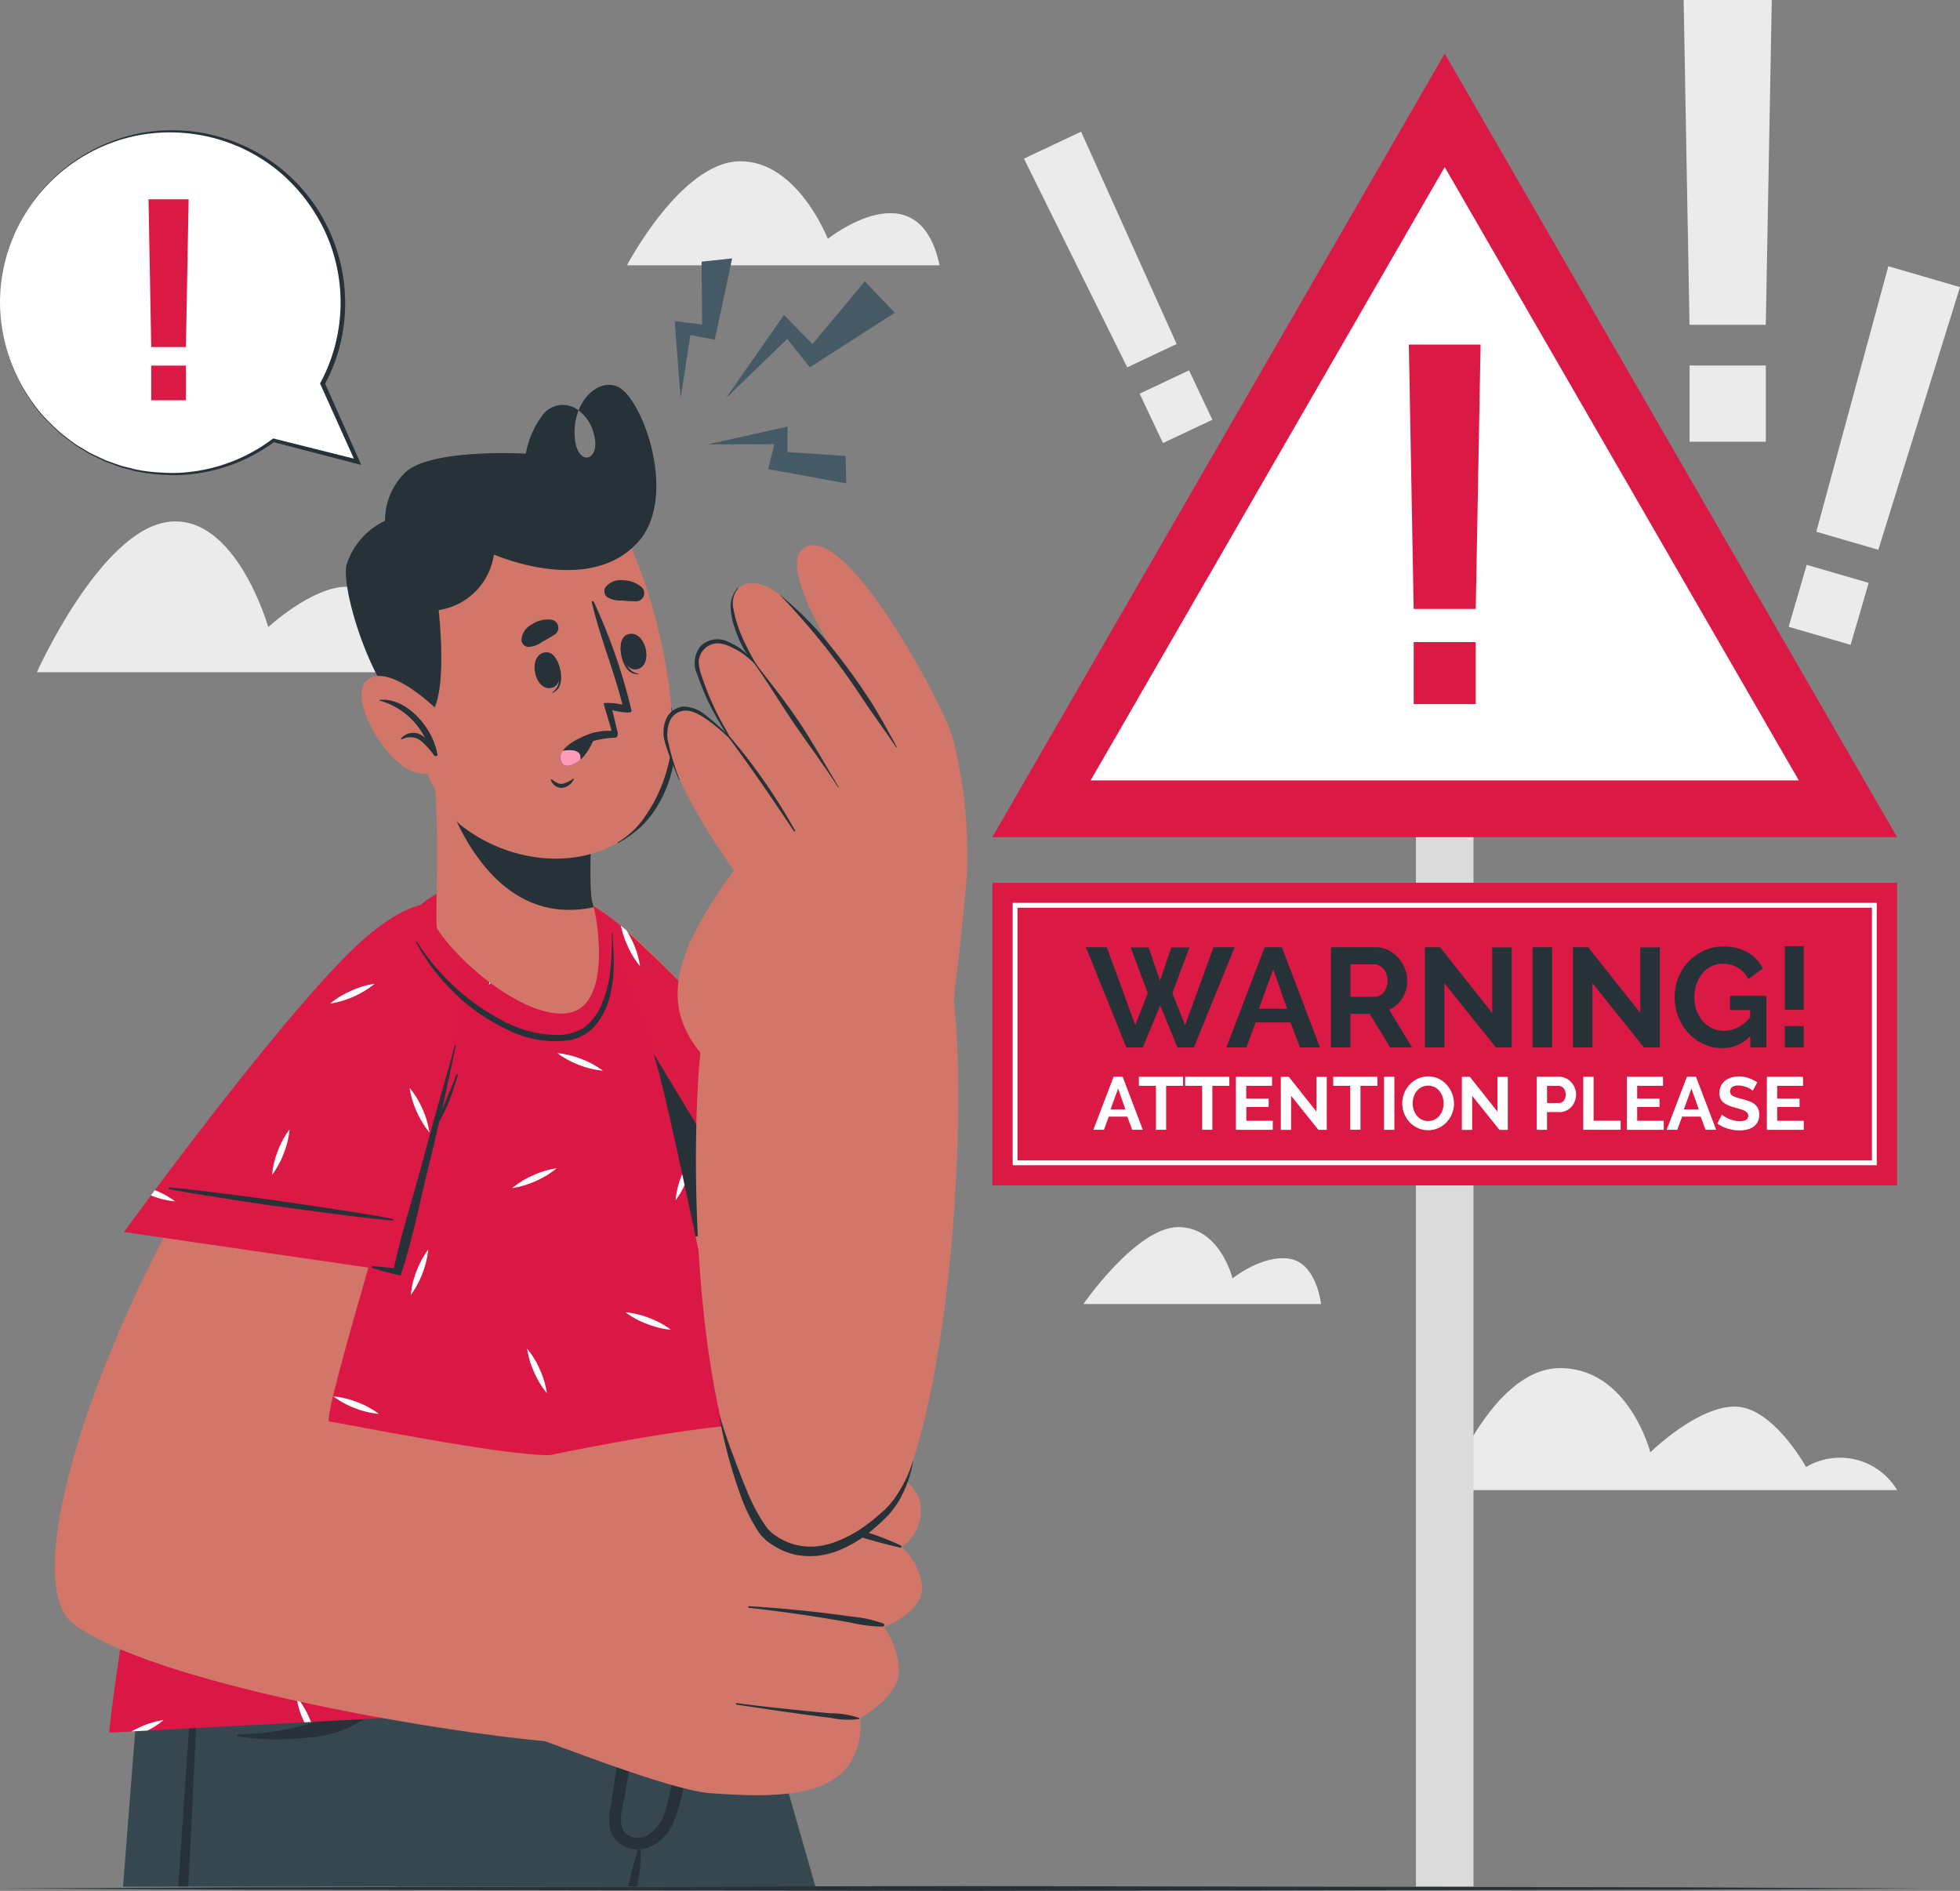 <svg id="Warning_Illustration" data-name="Warning Illustration" xmlns="http://www.w3.org/2000/svg" xmlns:xlink="http://www.w3.org/1999/xlink" width="138.193" height="133.323" viewBox="0 0 138.193 133.323">
  <rect x="0" y="0" width="138.193" height="133.323" fill="#808080" stroke="none"/>
  <defs>
    <clipPath id="clip-path">
      <rect id="Rectangle_140257" data-name="Rectangle 140257" width="138.193" height="133.322" fill="none"/>
    </clipPath>
  </defs>
  <path id="Path_84593" data-name="Path 84593" d="M348.586,0,349,22.9h5.378L354.8,0Z" transform="translate(-229.878)" fill="#ebebeb"/>
  <rect id="Rectangle_140254" data-name="Rectangle 140254" width="5.374" height="5.374" transform="translate(119.129 25.771)" fill="#ebebeb"/>
  <path id="Path_84594" data-name="Path 84594" d="M376.052,73.843l4.372,1.273,5.759-18.52-5.052-1.471Z" transform="translate(-247.99 -36.352)" fill="#ebebeb"/>
  <rect id="Rectangle_140255" data-name="Rectangle 140255" width="4.55" height="4.55" transform="translate(126.113 44.193) rotate(-73.772)" fill="#ebebeb"/>
  <path id="Path_84595" data-name="Path 84595" d="M212,29.16l4.028-1.9,6.736,14.97-3.485,1.646Z" transform="translate(-139.804 -17.976)" fill="#ebebeb"/>
  <rect id="Rectangle_140256" data-name="Rectangle 140256" width="3.851" height="3.851" transform="translate(80.352 27.757) rotate(-25.273)" fill="#ebebeb"/>
  <g id="Group_162531" data-name="Group 162531">
    <g id="Group_162530" data-name="Group 162530" clip-path="url(#clip-path)">
      <path id="Path_84596" data-name="Path 84596" d="M331.262,291.86H299.5s3.15-8.6,8-8.6,6.365,5.938,6.365,5.938,3.271-3.226,5.957-3.226,5.022,4.263,5.022,4.263a4.688,4.688,0,0,1,6.424,1.628" transform="translate(-197.506 -186.797)" fill="#ebebeb"/>
      <path id="Path_84597" data-name="Path 84597" d="M241.048,259.489H224.3s3.744-5.424,6.693-5.424,3.821,3.616,3.821,3.616,2.081-1.687,4.01-1.386,2.23,3.194,2.23,3.194" transform="translate(-147.913 -167.545)" fill="#ebebeb"/>
      <path id="Path_84598" data-name="Path 84598" d="M40.264,118.592H7.632s4.468-9.977,9.249-10.6,7.067,7.413,7.067,7.413,3.083-2.84,5.508-2.84,4.3,3.741,4.3,3.741,4.85-2.564,6.513,2.286" transform="translate(-5.033 -71.193)" fill="#ebebeb"/>
      <path id="Path_84599" data-name="Path 84599" d="M151.841,40.728H129.8s3.787-7.228,7.895-7.334,6.267,5.47,6.267,5.47,6.39-5.128,7.882,1.863" transform="translate(-85.596 -22.021)" fill="#ebebeb"/>
    </g>
  </g>
  <rect id="Rectangle_140258" data-name="Rectangle 140258" width="4.06" height="110.357" transform="translate(99.832 22.661)" fill="#dbdbdb"/>
  <path id="Path_84600" data-name="Path 84600" d="M237.353,11.1,205.458,66.346h63.789Z" transform="translate(-135.491 -7.322)" fill="#da1945"/>
  <path id="Path_84601" data-name="Path 84601" d="M250.773,34.6l-24.964,43.24h49.929Z" transform="translate(-148.911 -22.818)" fill="#fff"/>
  <path id="Path_84602" data-name="Path 84602" d="M291.69,71.344h5.058l-.341,18.64H292.03Z" transform="translate(-192.357 -47.049)" fill="#da1945"/>
  <rect id="Rectangle_140259" data-name="Rectangle 140259" width="4.374" height="4.374" transform="translate(99.675 45.271)" fill="#da1945"/>
  <rect id="Rectangle_140260" data-name="Rectangle 140260" width="63.789" height="21.341" transform="translate(69.968 62.239)" fill="#da1945"/>
  <path id="Path_84603" data-name="Path 84603" d="M270.589,205.437H209.666v-18.5h60.923Zm-60.582-.341h60.242V187.282H210.007Z" transform="translate(-138.266 -123.28)" fill="#fff"/>
  <path id="Path_84604" data-name="Path 84604" d="M227.953,196.134h1.264l.8,2.339.8-2.339h1.274l-1.2,3.215.9,2.26,2-5.494h1.493l-2.877,7.067h-1.154l-1.224-2.966-1.224,2.966h-1.155l-2.856-7.067h1.473l2.011,5.494.876-2.26Z" transform="translate(-148.231 -129.329)" fill="#263238"/>
  <path id="Path_84605" data-name="Path 84605" d="M256.614,196.114h1.214l2.688,7.067H259.1l-.657-1.762h-2.468l-.647,1.762h-1.413Zm1.583,4.34-.976-2.777-1.015,2.777Z" transform="translate(-167.447 -129.329)" fill="#263238"/>
  <g id="Group_162533" data-name="Group 162533">
    <g id="Group_162532" data-name="Group 162532" clip-path="url(#clip-path)">
      <path id="Path_84606" data-name="Path 84606" d="M275.575,203.182v-7.067H278.7a2,2,0,0,1,.9.2,2.339,2.339,0,0,1,.711.537,2.546,2.546,0,0,1,.468.756,2.284,2.284,0,0,1,.169.851,2.351,2.351,0,0,1-.344,1.249,1.972,1.972,0,0,1-.93.811l1.612,2.658h-1.543l-1.443-2.369h-1.354v2.369Zm1.373-3.574h1.722a.723.723,0,0,0,.353-.089.9.9,0,0,0,.284-.244,1.224,1.224,0,0,0,.189-.363,1.42,1.42,0,0,0,.069-.448,1.274,1.274,0,0,0-.08-.458,1.193,1.193,0,0,0-.214-.363.978.978,0,0,0-.309-.239.809.809,0,0,0-.353-.084h-1.662Z" transform="translate(-181.73 -129.33)" fill="#263238"/>
      <path id="Path_84607" data-name="Path 84607" d="M296.384,198.652v4.529H295.01v-7.067h1.065l3.683,4.638v-4.628h1.374v7.057h-1.115Z" transform="translate(-194.547 -129.329)" fill="#263238"/>
      <rect id="Rectangle_140261" data-name="Rectangle 140261" width="1.373" height="7.067" transform="translate(108.058 66.785)" fill="#263238"/>
      <path id="Path_84608" data-name="Path 84608" d="M327.043,198.652v4.529h-1.373v-7.067h1.065l3.683,4.638v-4.628h1.374v7.057h-1.115Z" transform="translate(-214.765 -129.329)" fill="#263238"/>
      <path id="Path_84609" data-name="Path 84609" d="M352.065,202.288a2.7,2.7,0,0,1-1.971.846,3.119,3.119,0,0,1-1.309-.279,3.314,3.314,0,0,1-1.065-.767A3.646,3.646,0,0,1,347,200.94a3.814,3.814,0,0,1-.264-1.429,3.591,3.591,0,0,1,.991-2.493,3.482,3.482,0,0,1,1.09-.767,3.269,3.269,0,0,1,1.363-.284,3.312,3.312,0,0,1,1.707.418,2.7,2.7,0,0,1,1.069,1.124l-1.025.756a1.9,1.9,0,0,0-.751-.806,2.066,2.066,0,0,0-1.05-.279,1.793,1.793,0,0,0-.821.189,1.929,1.929,0,0,0-.637.518,2.444,2.444,0,0,0-.408.756,2.811,2.811,0,0,0-.144.906,2.675,2.675,0,0,0,.159.931,2.371,2.371,0,0,0,.438.752,2.052,2.052,0,0,0,.662.5,1.9,1.9,0,0,0,.831.184,2.41,2.41,0,0,0,1.852-.965v-.5h-1.423v-1.005H353.2v3.633h-1.134Z" transform="translate(-228.66 -129.233)" fill="#263238"/>
      <path id="Path_84610" data-name="Path 84610" d="M369.539,195.909h1.334v4.479h-1.334Zm0,5.634h1.334v1.5h-1.334Z" transform="translate(-243.695 -129.194)" fill="#263238"/>
      <path id="Path_84611" data-name="Path 84611" d="M227.8,222.944h.642l1.422,3.738h-.748l-.347-.932h-1.306l-.342.932h-.747Zm.837,2.3-.516-1.469-.537,1.469Z" transform="translate(-149.286 -147.022)" fill="#fff"/>
      <path id="Path_84612" data-name="Path 84612" d="M238.936,223.581h-1.2v3.1h-.721v-3.1h-1.2v-.637h3.112Z" transform="translate(-155.516 -147.022)" fill="#fff"/>
      <path id="Path_84613" data-name="Path 84613" d="M248.508,223.581h-1.2v3.1h-.721v-3.1h-1.2v-.637h3.112Z" transform="translate(-161.828 -147.022)" fill="#fff"/>
      <path id="Path_84614" data-name="Path 84614" d="M258.49,226.046v.637h-2.6v-3.738h2.549v.637h-1.822v.9H258.2v.59h-1.575v.974Z" transform="translate(-168.751 -147.022)" fill="#fff"/>
      <path id="Path_84615" data-name="Path 84615" d="M265.914,224.286v2.4h-.727v-3.739h.564L267.7,225.4v-2.449h.726v3.734h-.589Z" transform="translate(-174.88 -147.022)" fill="#fff"/>
      <path id="Path_84616" data-name="Path 84616" d="M279.17,223.581h-1.2v3.1h-.721v-3.1h-1.2v-.637h3.112Z" transform="translate(-182.048 -147.022)" fill="#fff"/>
      <rect id="Rectangle_140262" data-name="Rectangle 140262" width="0.727" height="3.739" transform="translate(97.585 75.922)" fill="#fff"/>
      <path id="Path_84617" data-name="Path 84617" d="M292.136,226.658a1.691,1.691,0,0,1-.745-.161,1.823,1.823,0,0,1-.574-.426,1.978,1.978,0,0,1-.5-1.308,1.882,1.882,0,0,1,.14-.716,1.972,1.972,0,0,1,.384-.605,1.831,1.831,0,0,1,.582-.418,1.722,1.722,0,0,1,.732-.156,1.641,1.641,0,0,1,.74.166,1.847,1.847,0,0,1,.571.435,2,2,0,0,1,.368.611,1.919,1.919,0,0,1,.132.695,1.888,1.888,0,0,1-.137.713,1.93,1.93,0,0,1-.379.6,1.819,1.819,0,0,1-.579.416,1.733,1.733,0,0,1-.732.155m-1.085-1.9a1.508,1.508,0,0,0,.074.469,1.247,1.247,0,0,0,.214.4,1.051,1.051,0,0,0,.342.279,1.059,1.059,0,0,0,.927,0,1.065,1.065,0,0,0,.342-.287,1.277,1.277,0,0,0,.21-.4,1.487,1.487,0,0,0,.071-.455,1.463,1.463,0,0,0-.076-.469,1.294,1.294,0,0,0-.216-.4,1.025,1.025,0,0,0-.342-.276,1.066,1.066,0,0,0-.924.005,1.035,1.035,0,0,0-.342.284,1.267,1.267,0,0,0-.208.4,1.489,1.489,0,0,0-.071.456" transform="translate(-191.45 -146.971)" fill="#fff"/>
      <path id="Path_84618" data-name="Path 84618" d="M303.394,224.286v2.4h-.727v-3.739h.564l1.948,2.454v-2.449h.727v3.734h-.589Z" transform="translate(-199.596 -147.022)" fill="#fff"/>
      <path id="Path_84619" data-name="Path 84619" d="M318.176,226.682v-3.739h1.585a1.062,1.062,0,0,1,.476.108,1.233,1.233,0,0,1,.377.285,1.34,1.34,0,0,1,.247.4,1.2,1.2,0,0,1,.09.45,1.307,1.307,0,0,1-.084.461,1.284,1.284,0,0,1-.237.4,1.168,1.168,0,0,1-.369.279,1.062,1.062,0,0,1-.474.105H318.9v1.253Zm.727-1.89h.843a.415.415,0,0,0,.334-.163.674.674,0,0,0,.134-.442.73.73,0,0,0-.042-.255.626.626,0,0,0-.111-.192.437.437,0,0,0-.161-.119.477.477,0,0,0-.187-.039H318.9Z" transform="translate(-209.824 -147.021)" fill="#fff"/>
      <path id="Path_84620" data-name="Path 84620" d="M327.809,226.682v-3.739h.727v3.1h1.906v.637Z" transform="translate(-216.176 -147.022)" fill="#fff"/>
      <path id="Path_84621" data-name="Path 84621" d="M339.435,226.046v.637h-2.6v-3.738h2.549v.637h-1.822v.9h1.575v.59h-1.575v.974Z" transform="translate(-222.131 -147.022)" fill="#fff"/>
      <path id="Path_84622" data-name="Path 84622" d="M346.493,222.944h.642l1.422,3.738h-.748l-.347-.932h-1.306l-.342.932h-.747Zm.837,2.3-.516-1.469-.537,1.469Z" transform="translate(-227.556 -147.022)" fill="#fff"/>
      <path id="Path_84623" data-name="Path 84623" d="M358.051,223.872a.9.9,0,0,0-.135-.1,1.622,1.622,0,0,0-.237-.124,2.061,2.061,0,0,0-.3-.1,1.316,1.316,0,0,0-.332-.042.743.743,0,0,0-.448.111.366.366,0,0,0-.147.311.317.317,0,0,0,.056.192.478.478,0,0,0,.16.135,1.325,1.325,0,0,0,.266.105q.16.048.371.1.274.074.5.158a1.352,1.352,0,0,1,.379.21.88.88,0,0,1,.239.3,1,1,0,0,1,.084.435,1.086,1.086,0,0,1-.113.513.949.949,0,0,1-.306.345,1.328,1.328,0,0,1-.442.192,2.231,2.231,0,0,1-.524.061,2.817,2.817,0,0,1-.832-.126,2.558,2.558,0,0,1-.737-.358l.321-.627a1,1,0,0,0,.171.124,2.553,2.553,0,0,0,.292.153,2.258,2.258,0,0,0,.374.129,1.69,1.69,0,0,0,.421.052q.6,0,.6-.384a.316.316,0,0,0-.069-.205.583.583,0,0,0-.195-.147,1.866,1.866,0,0,0-.305-.116l-.4-.115a3.422,3.422,0,0,1-.466-.161,1.222,1.222,0,0,1-.329-.205.773.773,0,0,1-.2-.274.954.954,0,0,1-.066-.371,1.164,1.164,0,0,1,.105-.506,1.019,1.019,0,0,1,.292-.368,1.319,1.319,0,0,1,.434-.224,1.8,1.8,0,0,1,.532-.077,2.073,2.073,0,0,1,.727.124,2.709,2.709,0,0,1,.579.293Z" transform="translate(-234.469 -146.971)" fill="#fff"/>
      <path id="Path_84624" data-name="Path 84624" d="M368.427,226.046v.637h-2.6v-3.738h2.549v.637h-1.822v.9h1.575v.59h-1.575v.974Z" transform="translate(-241.25 -147.022)" fill="#fff"/>
    </g>
  </g>
  <g id="Group_162535" data-name="Group 162535">
    <g id="Group_162534" data-name="Group 162534" clip-path="url(#clip-path)">
      <path id="Path_84625" data-name="Path 84625" d="M99.886,344.144H70.4c-.243-.949-.478-1.883-.714-2.8-.269-1.058-.534-2.089-.788-3.094-.056-.224-.116-.448-.172-.669q-.292-1.154-.572-2.249c-.112-.445-.224-.882-.333-1.316s-.224-.874-.332-1.3c-.03-.112-.056-.224-.086-.333s-.06-.243-.09-.362c-.037-.15-.075-.292-.112-.437v0c-.041-.153-.079-.3-.116-.452-.075-.284-.146-.564-.213-.837-.1-.4-.205-.8-.3-1.184-.041-.168-.086-.336-.127-.5-.071-.269-.138-.531-.2-.788-.045-.172-.086-.34-.127-.5q-.264-1.014-.486-1.906c-.041-.157-.078-.31-.12-.46-.063-.258-.127-.5-.187-.743q-.062-.224-.112-.437c-.131-.508-.25-.972-.351-1.379-.03-.108-.056-.213-.082-.314-.067-.269-.131-.508-.183-.721-.022-.086-.041-.168-.064-.243s-.041-.164-.06-.236c-.011-.052-.026-.1-.037-.15-.019-.075-.037-.142-.052-.2-.008-.034-.015-.064-.022-.09-.045-.176-.067-.265-.067-.265h28.7s.945,3.258,2.459,8.512c.306,1.069.639,2.223.994,3.449,1.005,3.5,2.178,7.589,3.442,12.013" transform="translate(-42.397 -211.139)" fill="#37474f"/>
      <path id="Path_84626" data-name="Path 84626" d="M87.289,357.163h-.736q-1.637-6.776-3.172-13.575-.37-1.654-.733-3.311c-.022-.1-.045-.205-.067-.31a.044.044,0,0,1,.086-.022c.011.034.019.067.03.1.332,1.184.665,2.373.99,3.561q1.866,6.76,3.6,13.556" transform="translate(-54.458 -224.158)" fill="#263238"/>
      <path id="Path_84627" data-name="Path 84627" d="M92.062,320.17,90.8,326.511l-1.039,5.2-1.767,8.863-.183.908L87.5,343l-.228,1.147H70.4c-.239-.953-.478-1.887-.71-2.8-.269-1.057-.534-2.089-.788-3.094-.056-.224-.116-.449-.172-.669q-.292-1.155-.572-2.25c-.112-.444-.224-.882-.332-1.315s-.224-.875-.333-1.3c-.03-.112-.056-.224-.086-.333-.03-.123-.06-.243-.09-.362-.037-.15-.075-.292-.112-.437v0c-.041-.153-.078-.3-.116-.452-.075-.284-.146-.564-.213-.837-.1-.4-.206-.8-.3-1.184-.045-.172-.086-.336-.127-.5-.071-.269-.138-.531-.2-.788-.045-.172-.086-.34-.127-.5-.176-.676-.336-1.311-.486-1.906-.041-.157-.079-.31-.12-.459-.064-.258-.127-.5-.187-.744q-.062-.224-.112-.437c-.131-.508-.25-.971-.351-1.379-.03-.109-.056-.213-.082-.314-.067-.269-.131-.508-.183-.721-.022-.086-.041-.168-.063-.243s-.041-.164-.06-.235c-.011-.052-.026-.1-.037-.149-.019-.075-.037-.142-.052-.2-.007-.033-.015-.063-.022-.09-.045-.176-.067-.265-.067-.265Z" transform="translate(-42.398 -211.139)" fill="#263238"/>
      <path id="Path_84628" data-name="Path 84628" d="M66.472,320.137v.011c-.011.157-.12,1.868-.4,4.48-.078.762-.172,1.6-.28,2.5-.168,1.416-.377,2.978-.635,4.63-.441,2.881-1.017,6.023-1.764,9.095-.265,1.106-.557,2.2-.867,3.273l-37.048.013c.437-5.646.837-10.752,1.155-14.776.444-5.665.728-9.211.728-9.211l33.607-.011Z" transform="translate(-16.804 -211.117)" fill="#37474f"/>
      <path id="Path_84629" data-name="Path 84629" d="M132.752,328.439c-.041,1.326-.1,2.649-.183,3.968-.09,1.431-.22,2.858-.407,4.286,0,.052-.011.1-.018.157q-.264,2.006-.6,4a14.143,14.143,0,0,1-.919,3.725,3.645,3.645,0,0,1-.867,1.169,2.56,2.56,0,0,1-1.184.613,1.429,1.429,0,0,1-.221.037c-.018,0-.041,0-.063,0a.08.08,0,0,1,.041.078c-.015.445,0,.9-.052,1.338,0,.019,0,.037-.007.056-.045.385-.116.766-.187,1.147h-.635c0-.008,0-.015.007-.022.112-.418.205-.84.31-1.263s.254-.852.355-1.289a.082.082,0,0,1,.03-.041,1.976,1.976,0,0,1-1.913-1.2,3.434,3.434,0,0,1-.03-1.741c.116-.758.228-1.517.344-2.275.217-1.394.5-2.773.743-4.159.037-.209.075-.422.112-.632.5-2.821,1.017-5.642,1.64-8.437.022-.116.049-.232.075-.348.015-.078.142-.056.135.019-.019.187-.037.377-.06.564q-.162,1.609-.385,3.206c-.179,1.252-.3,2.511-.478,3.763-.06.426-.12.852-.183,1.278-.288,2.059-.587,4.118-.938,6.169-.164.953-.759,2.66.613,2.956a1.4,1.4,0,0,0,.93-.116,2.92,2.92,0,0,0,1.274-1.61,21.407,21.407,0,0,0,.729-3.43q.336-1.883.6-3.77v0q.337-2.36.7-4.712.185-1.2.377-2.4l.179-1.11c.015-.078.138-.056.138.022" transform="translate(-83.162 -216.014)" fill="#263238"/>
      <path id="Path_84630" data-name="Path 84630" d="M49.189,339.523a18.7,18.7,0,0,0,4.571-.615c.688-.177,1.369-.4,2.045-.619a5.318,5.318,0,0,0,1.844-.925,8.17,8.17,0,0,0,1.974-3.56,34.066,34.066,0,0,0,1.2-4.323c.016-.073.122-.048.124.02a16.771,16.771,0,0,1-.622,4.908,7.58,7.58,0,0,1-1.968,3.815,7.719,7.719,0,0,1-4.189,1.532,19.257,19.257,0,0,1-4.98-.069.082.082,0,0,1,0-.164" transform="translate(-32.385 -217.25)" fill="#263238"/>
      <path id="Path_84631" data-name="Path 84631" d="M38.6,329.525q-.123,3.111-.262,6.225-.32,7.253-.7,14.505h-.7q.477-7.269,1.005-14.528.23-3.1.471-6.206a.09.09,0,0,1,.179,0" transform="translate(-24.366 -217.25)" fill="#263238"/>
      <path id="Path_84632" data-name="Path 84632" d="M118.517,189.752c5.086,6.157,23.253,28.827,20.7,35.14-2.591,6.4-8.656,10.793-11.813,6.339-2.6-3.676-12.414-29.111-13.817-35.679-1.336-6.254-.063-11.85,4.935-5.8" transform="translate(-74.576 -123.42)" fill="#d3766a"/>
      <path id="Path_84633" data-name="Path 84633" d="M113.526,210.056l18.89-3.756s-13.3-16.485-18.578-20.23c-5.941-4.214-6.8-.254-5.694,6.581s5.382,17.4,5.382,17.4" transform="translate(-71.044 -121.562)" fill="#ffc727"/>
      <path id="Path_84634" data-name="Path 84634" d="M132.415,206.3l-18.89,3.756s-4.277-10.57-5.381-17.405-.249-10.8,5.694-6.583c.3.215.627.47.977.759.14.116.283.238.429.364,0,0,0,0,0,.007a89.129,89.129,0,0,1,6.865,7c.044.051.089.1.136.15,1.948,2.169,3.892,4.424,5.551,6.382q.358.424.695.828c2.316,2.752,3.92,4.74,3.92,4.74" transform="translate(-71.044 -121.561)" fill="#da1945"/>
      <path id="Path_84635" data-name="Path 84635" d="M124.149,209.327a6.066,6.066,0,0,0-.405,1.689,6.286,6.286,0,0,0,.824-1.529,6.047,6.047,0,0,0,.409-1.686,6.165,6.165,0,0,0-.828,1.526m-7.049-8.275a6.048,6.048,0,0,0-1.686-.409,6.026,6.026,0,0,0,1.522.828,6.105,6.105,0,0,0,1.686.409,6.026,6.026,0,0,0-1.522-.828m3.64-8.214a8.406,8.406,0,0,0-.426-.814s0,0,0-.007c-.146-.126-.289-.249-.429-.364a6.932,6.932,0,0,0,.45,1.369,5.9,5.9,0,0,0,.9,1.481,6.078,6.078,0,0,0-.494-1.665m12.978,13.87c-.051-.109-.1-.218-.157-.324q-.337-.4-.695-.828a6.586,6.586,0,0,0,.436,1.335,6.117,6.117,0,0,0,.906,1.481,6.073,6.073,0,0,0-.49-1.665m-6.538-7.683c-.1.068-.191.143-.283.221a4.131,4.131,0,0,0,.419-.072c-.048-.051-.092-.1-.136-.15" transform="translate(-76.111 -126.387)" fill="#fff"/>
      <path id="Path_84636" data-name="Path 84636" d="M140.04,240.534c-.674.029-6.579,1.107-7.857,1.369s-6.515,1.283-7.812,1.664a.048.048,0,0,0,.014.094c1.339-.129,6.623-1.144,7.931-1.385s7.127-1.436,7.748-1.656c.053-.019.021-.088-.025-.086" transform="translate(-81.992 -158.622)" fill="#263238"/>
      <path id="Path_84637" data-name="Path 84637" d="M124.414,207.89l-10.887,2.162s-4.278-10.569-5.381-17.4c-.813-5.043-.561-8.522,2.013-8.306Z" transform="translate(-71.046 -121.561)" fill="#263238"/>
      <path id="Path_84638" data-name="Path 84638" d="M70.511,239.326l-47.928,2.546s4.059-40.834,21.784-58.2c2.19-2.146,8.015-3.137,10.989-.815,1.586,1.239,4.465,6.785,5.989,12.445s9.291,43.844,9.165,44.021" transform="translate(-14.893 -119.708)" fill="#db1845"/>
      <path id="Path_84639" data-name="Path 84639" d="M52.823,196.049a6.194,6.194,0,0,0-.405,1.686,6.047,6.047,0,0,0,.828-1.526,6.169,6.169,0,0,0,.409-1.686,6.229,6.229,0,0,0-.831,1.526M47.31,217.9a5.953,5.953,0,0,0-.409,1.689,6.664,6.664,0,0,0,1.233-3.211,6.182,6.182,0,0,0-.824,1.522m-3.5,23.188a6.053,6.053,0,0,0-.409,1.682,6.663,6.663,0,0,0,1.233-3.211,6.1,6.1,0,0,0-.824,1.529M66.039,211.07c-.02.048-.041.1-.061.15a6.067,6.067,0,0,0-.405,1.689,5.4,5.4,0,0,0,.633-1.076v0c-.058-.259-.112-.511-.167-.759M56.95,238.691a6.08,6.08,0,0,0-.412,1.686,6.038,6.038,0,0,0,.831-1.522,6.164,6.164,0,0,0,.405-1.686,6.183,6.183,0,0,0-.824,1.522M37.522,209.439a6.015,6.015,0,0,0-.405,1.686,6.143,6.143,0,0,0,.824-1.526,6.047,6.047,0,0,0,.409-1.686,6.046,6.046,0,0,0-.828,1.526m21.407-6.494a6.047,6.047,0,0,0-1.686-.409,6.026,6.026,0,0,0,1.522.828,6.106,6.106,0,0,0,1.686.409,6.026,6.026,0,0,0-1.522-.828m4.791,18.263a6.078,6.078,0,0,0-1.682-.405,5.909,5.909,0,0,0,1.522.824,6.173,6.173,0,0,0,1.686.412,6,6,0,0,0-1.526-.831m2.51,21.716a6.047,6.047,0,0,0-1.686-.409,6.684,6.684,0,0,0,3.208,1.236,6.136,6.136,0,0,0-1.522-.828m-35.866-1.175a6.045,6.045,0,0,0-1.686-.409,6.713,6.713,0,0,0,3.211,1.236,6.1,6.1,0,0,0-1.526-.828m12.77-14.6a6.023,6.023,0,0,0-1.686-.412,6.058,6.058,0,0,0,1.526.831,6.165,6.165,0,0,0,1.686.405,6.144,6.144,0,0,0-1.526-.824m4.587-20.688a6.14,6.14,0,0,0-.906-1.481,6.652,6.652,0,0,0,1.4,3.143,6.212,6.212,0,0,0-.494-1.662m8.285,18.386a6.211,6.211,0,0,0-.9-1.481,6.056,6.056,0,0,0,.494,1.662,6.127,6.127,0,0,0,.9,1.481,6.139,6.139,0,0,0-.494-1.662M36.5,234.847a6.055,6.055,0,0,0-.906-1.478,6.212,6.212,0,0,0,.494,1.662,5.992,5.992,0,0,0,.906,1.478,6.09,6.09,0,0,0-.494-1.662m3.242,14.545a6.1,6.1,0,0,0-.9-1.481,5.907,5.907,0,0,0,.494,1.662c.02.048.044.092.065.14l.467-.024-.123-.3m25.411-17.5a6.048,6.048,0,0,0-1.481.9,6.681,6.681,0,0,0,3.143-1.393,5.8,5.8,0,0,0-1.662.494m-14.173,14.79a6.126,6.126,0,0,0-1.481.9,6.139,6.139,0,0,0,1.662-.494,6.012,6.012,0,0,0,1.481-.906,5.946,5.946,0,0,0-1.662.5M27.81,250.055c-.2.1-.409.194-.606.3l1.127-.058a5.283,5.283,0,0,0,1.141-.742,6.144,6.144,0,0,0-1.662.5m8.9-31.061a6.193,6.193,0,0,0-1.481.9,6.723,6.723,0,0,0,3.147-1.4,6.08,6.08,0,0,0-1.665.494m13.026,14.466a6.182,6.182,0,0,0-1.481.906,5.962,5.962,0,0,0,1.665-.494,6.1,6.1,0,0,0,1.481-.906,6.2,6.2,0,0,0-1.665.494m5.786-22.3a6.126,6.126,0,0,0-1.481.9,6.723,6.723,0,0,0,3.147-1.4,6.078,6.078,0,0,0-1.665.494M42.7,198.14c-.119.054-.235.109-.351.17-.133.191-.266.385-.4.579a7.971,7.971,0,0,0,.93-.341,6.235,6.235,0,0,0,1.481-.9,6.078,6.078,0,0,0-1.665.494" transform="translate(-17.94 -128.28)" fill="#fff"/>
      <path id="Path_84640" data-name="Path 84640" d="M30.509,193.86c-13.47,15.87-22.673,40.956-17.892,44.642,5.426,4.183,25.465,7.625,33.426,8.316,2.47.215,2.847-20.239.2-20.179-3.212.073-15.218-2.362-15.54-2.367-.689-.01,5.853-20.769,7.744-28.905,2.634-11.336-2.876-7.467-7.934-1.507" transform="translate(-7.477 -124.043)" fill="#d3766a"/>
      <path id="Path_84641" data-name="Path 84641" d="M134.8,300.186a3.056,3.056,0,0,1-1.27,3.249,4.532,4.532,0,0,1,1.431,2.73c.165,1.86-2.679,2.934-2.679,2.934a5.591,5.591,0,0,1,1.05,3.12c-.021,1.8-2.736,3.289-2.736,3.289a4.9,4.9,0,0,1-.8,3.325c-1.864,2.536-6.658,2.174-9.707,1.975s-12.327-4-14.006-4.488l1.923-19.2s13.929-3,17.481-2.255c2.992.626,8.673,3.026,9.317,5.323" transform="translate(-69.952 -194.372)" fill="#d3766a"/>
      <path id="Path_84642" data-name="Path 84642" d="M167.9,315.085c-3.022-1.429-6.3-1.887-9.55-2.529a.057.057,0,0,0-.021.112c3.238.6,6.314,1.839,9.521,2.568a.081.081,0,0,0,.05-.151" transform="translate(-104.38 -206.116)" fill="#263238"/>
      <path id="Path_84643" data-name="Path 84643" d="M164.431,333.774a8.7,8.7,0,0,0-2.227-.485q-1.2-.176-2.4-.311c-1.607-.181-3.218-.327-4.832-.424-.072,0-.1.1-.021.113,1.6.184,3.2.391,4.791.642q1.195.189,2.387.4a10.361,10.361,0,0,0,2.263.286.115.115,0,0,0,.042-.217" transform="translate(-102.152 -219.306)" fill="#263238"/>
      <path id="Path_84644" data-name="Path 84644" d="M161.056,353.658a6.065,6.065,0,0,0-2.028-.329q-1.1-.1-2.2-.215c-1.466-.151-2.931-.3-4.391-.506-.073-.01-.094.1-.021.113,1.482.213,2.961.446,4.444.646q1.093.148,2.187.283a5.692,5.692,0,0,0,2,.082.04.04,0,0,0,0-.074" transform="translate(-100.482 -232.53)" fill="#263238"/>
      <path id="Path_84645" data-name="Path 84645" d="M44.729,213.128l-19.058-2.776S38.1,193.2,43.179,189.19c5.716-4.515,6.775-.6,6.026,6.278s-4.476,17.659-4.476,17.659" transform="translate(-16.929 -123.486)" fill="#da1945"/>
      <path id="Path_84646" data-name="Path 84646" d="M45.356,204.187a6.02,6.02,0,0,0-1.481.9,6.723,6.723,0,0,0,3.147-1.4,6.078,6.078,0,0,0-1.665.494m5.023,8.326a6.139,6.139,0,0,0-.906-1.481,6.652,6.652,0,0,0,1.4,3.143,6.211,6.211,0,0,0-.494-1.662m-18.866,5.735h0c-.092.126-.184.252-.276.371l.024.01a6.172,6.172,0,0,0,1.686.412,5.913,5.913,0,0,0-1.43-.793m8.667-2.762a6.015,6.015,0,0,0-.405,1.686,6.143,6.143,0,0,0,.824-1.526,6.047,6.047,0,0,0,.409-1.686,6.047,6.047,0,0,0-.828,1.526" transform="translate(-20.597 -134.327)" fill="#fff"/>
      <path id="Path_84647" data-name="Path 84647" d="M34.894,245.886c.674-.006,6.627.766,7.917.961s6.572.945,7.887,1.258a.048.048,0,0,1-.01.095c-1.344-.06-6.673-.8-7.992-.973s-7.191-1.066-7.823-1.254c-.053-.016-.026-.087.02-.088" transform="translate(-22.979 -162.151)" fill="#263238"/>
      <path id="Path_84648" data-name="Path 84648" d="M77.049,231.913c.579.042,1.48.142,1.48.142.571-2.63,1.421-5.221,2.106-7.823.7-2.649,1.473-5.27,2.2-7.91a.033.033,0,0,1,.063.017c-.318,1.52-.64,3.034-.976,4.546.075-.181.152-.362.226-.542.265-.646.548-1.282.792-1.937.02-.055.106-.034.089.024a16.406,16.406,0,0,1-.667,2c-.194.456-.418.9-.647,1.333-.2.866-.39,1.732-.611,2.6-.677,2.645-1.226,5.631-2.107,8.217,0,0-1.332-.31-1.984-.538-.08-.028-.05-.133.035-.127" transform="translate(-50.757 -142.641)" fill="#263238"/>
      <path id="Path_84649" data-name="Path 84649" d="M99.678,176.717c-2.577.876-7.489-2.72-9.59-5.814-.143-.213-.026-2.605-.021-5.52,0-1.768-.05-3.737-.222-5.531-.037-.368,11.512,1.655,11.512,1.655a28.724,28.724,0,0,0-.427,6.991,4.032,4.032,0,0,0,.148.728c.007.033.021.074.028.121.362,1.376,1.062,6.521-1.428,7.369" transform="translate(-59.249 -105.386)" fill="#d3766a"/>
      <path id="Path_84650" data-name="Path 84650" d="M100.551,169.52a6.807,6.807,0,0,0,1.148-.172c-.008-.047-.02-.085-.028-.121a3.847,3.847,0,0,1-.146-.728,28.8,28.8,0,0,1,.425-6.989s-9.374-1.643-11.2-1.7c.546,2.039,3.155,10.2,9.8,9.71" transform="translate(-59.843 -105.388)" fill="#263238"/>
      <path id="Path_84651" data-name="Path 84651" d="M80.181,104.712c-.9,4.091,2.121,15.464,5.166,17.812,4.414,3.4,11.186,3.226,13.963-1.976,2.692-5.043-1.511-19.794-4.87-21.881-4.947-3.073-12.926,0-14.26,6.045" transform="translate(-52.769 -64.271)" fill="#d3766a"/>
      <path id="Path_84652" data-name="Path 84652" d="M131.674,146.509c0-.014-.027-.011-.026,0a10.916,10.916,0,0,1-2.094,8.015A6.234,6.234,0,0,1,127.88,156c-.033.018,0,.068.03.049a8.073,8.073,0,0,0,1.61-1.153,7.227,7.227,0,0,0,1.227-1.577,8.855,8.855,0,0,0,1.2-4.233,12.843,12.843,0,0,0-.271-2.573" transform="translate(-84.322 -96.611)" fill="#263238"/>
      <path id="Path_84653" data-name="Path 84653" d="M114.717,136.918c-.013-.028-.051.051-.043.082.211.761.325,1.669-.308,2.093-.019.013-.008.051.017.041.818-.325.655-1.528.333-2.216" transform="translate(-75.413 -90.288)" fill="#263238"/>
      <path id="Path_84654" data-name="Path 84654" d="M111.409,135.048c-1.257.207-.751,2.705.413,2.514,1.146-.188.641-2.687-.413-2.514" transform="translate(-72.986 -89.053)" fill="#263238"/>
      <path id="Path_84655" data-name="Path 84655" d="M128.495,134.071c0-.031.068.025.073.057.127.78.4,1.651,1.155,1.771.023,0,.029.043,0,.045-.879.047-1.235-1.114-1.23-1.873" transform="translate(-84.737 -88.408)" fill="#263238"/>
      <path id="Path_84656" data-name="Path 84656" d="M129.029,131.253c1.228-.338,1.814,2.142.677,2.456-1.12.309-1.706-2.172-.677-2.456" transform="translate(-84.737 -86.535)" fill="#263238"/>
      <path id="Path_84657" data-name="Path 84657" d="M110.305,129.315a9.947,9.947,0,0,1-.9.526,1.692,1.692,0,0,1-1.025.361.539.539,0,0,1-.441-.489,1.337,1.337,0,0,1,.768-1.116,1.964,1.964,0,0,1,1.38-.311.575.575,0,0,1,.222,1.028" transform="translate(-71.178 -84.587)" fill="#263238"/>
      <path id="Path_84658" data-name="Path 84658" d="M127.39,121.623a9.819,9.819,0,0,1-1.045-.057,1.689,1.689,0,0,1-1.055-.261.539.539,0,0,1-.1-.65,1.338,1.338,0,0,1,1.255-.51,1.964,1.964,0,0,1,1.324.5.575.575,0,0,1-.379.981" transform="translate(-82.513 -79.229)" fill="#263238"/>
      <path id="Path_84659" data-name="Path 84659" d="M118.133,134.907a6.68,6.68,0,0,1,3-.8c.086-.032.13-.224.128-.312v-.005c-.006-.028-.391-1.622-.391-1.622.237.062,1.435.326,1.354.022a39.993,39.993,0,0,0-2.656-7.656.072.072,0,0,0-.136.049c.562,2.439,1.549,4.762,2.153,7.2a4.651,4.651,0,0,0-1.3-.116c-.079.042.5,1.7.529,1.966a3.87,3.87,0,0,0-2.76.936c-.286.28-.346.617.083.334" transform="translate(-77.7 -82.098)" fill="#263238"/>
      <path id="Path_84660" data-name="Path 84660" d="M114.092,161.255c.222.14.457.347.74.311a2.065,2.065,0,0,0,.781-.369.028.028,0,0,1,.042.032,1.053,1.053,0,0,1-.881.624.832.832,0,0,1-.747-.547c-.021-.042.034-.071.066-.05" transform="translate(-75.192 -106.299)" fill="#263238"/>
      <path id="Path_84661" data-name="Path 84661" d="M118.551,151.586c-.724.141-3.025,1.074-2.456,2.145.25.469,1.041.189,1.615-.494a5.022,5.022,0,0,0,.841-1.651" transform="translate(-76.501 -99.965)" fill="#263238"/>
      <path id="Path_84662" data-name="Path 84662" d="M117.413,156c-.525.455-1.111.585-1.32.193a.745.745,0,0,1,.084-.828c.442-.076,1.386-.149,1.235.635" transform="translate(-76.499 -102.429)" fill="#ff9abb"/>
      <path id="Path_84663" data-name="Path 84663" d="M92.182,90.791c-3.469,3.808-10.137.849-10.137.849a4.621,4.621,0,0,1-3.895,3.92s.832,7.194-1.015,7.614c-2.818.644-5.931-8.7-5.485-10.785a5.153,5.153,0,0,1,2.719-3.126,4.721,4.721,0,0,1,1.259-3.233c1.575-1.922,8.67-1.5,8.67-1.5a6.341,6.341,0,0,1,1.159-2.691,1.785,1.785,0,0,1,2.557-.359,4.275,4.275,0,0,0-.269,1.886c.15,2.127,1.825,1.732,1.372-.124a2.973,2.973,0,0,0-1.1-1.762c.541-1.409,1.8-2.122,2.769-1.664,1.764.832,4.286,7.811,1.4,10.975" transform="translate(-47.222 -52.544)" fill="#263238"/>
      <path id="Path_84664" data-name="Path 84664" d="M80.029,142.187s-3.274-3.185-4.767-1.95,1.459,6.2,3.557,6.551a2.028,2.028,0,0,0,2.465-1.581Z" transform="translate(-49.364 -92.293)" fill="#d3766a"/>
      <path id="Path_84665" data-name="Path 84665" d="M78.592,144.881a.028.028,0,0,0,0,.054,5.126,5.126,0,0,1,3.2,2.653,1.119,1.119,0,0,0-1.7.014c-.031.032.014.082.051.066a1.248,1.248,0,0,1,1.43.17,6.024,6.024,0,0,1,.854.967c.088.111.3,0,.223-.13l-.017-.03c-.3-1.758-2.129-3.948-4.043-3.765" transform="translate(-51.813 -95.536)" fill="#263238"/>
      <path id="Path_84666" data-name="Path 84666" d="M86.207,193.767a15.83,15.83,0,0,0,5.969,5.51,8.252,8.252,0,0,0,3.851,1.043,3.461,3.461,0,0,0,1.993-.551,4.058,4.058,0,0,0,1.216-1.659,7.982,7.982,0,0,0,.585-2.293,19.2,19.2,0,0,0,.116-2.682c0-.034.049-.03.05,0,.025.848.118,1.693.08,2.541a8.616,8.616,0,0,1-.351,2.212,5.013,5.013,0,0,1-1.024,1.857,3.114,3.114,0,0,1-1.9.966,7.4,7.4,0,0,1-4.152-.73,13.664,13.664,0,0,1-3.518-2.354,14.914,14.914,0,0,1-2.982-3.823.041.041,0,1,1,.073-.039" transform="translate(-56.798 -127.348)" fill="#263238"/>
      <path id="Path_84667" data-name="Path 84667" d="M148.208,241.181c2.529,4.92,9.133,1.336,10.568-2.251,3.369-8.42,4.4-26.129,3.486-34.276-.3-2.622-17.052-.187-17.682,2.563-.659,2.878-1.5,23.982,3.628,33.964" transform="translate(-95.017 -134.22)" fill="#d3766a"/>
      <path id="Path_84668" data-name="Path 84668" d="M158.1,146.11s.688-5.307,1.079-9.977a33.429,33.429,0,0,0-1.059-9.9c-1.07-2.972-7.442-14.719-10.323-13.236-2.609,1.343,4.147,10.74,4.147,10.74s-5.979-10.085-8.822-7.89,6.2,11.8,6.2,11.8-6.375-10.224-8.949-7.5c-1.945,2.061,5.757,11.219,5.757,11.219s-5.541-8.75-7.632-6.717c-2.312,2.247,4.267,11.146,4.267,11.146-4.447,6.063-5.338,9.852-1.8,13.484.571.587,17.137-3.165,17.137-3.165" transform="translate(-91.007 -74.429)" fill="#d3766a"/>
      <path id="Path_84669" data-name="Path 84669" d="M169.585,133.765c-.659-1.21-1.319-2.439-2.083-3.587s-1.57-2.269-2.438-3.34a23.568,23.568,0,0,0-3.774-3.846,50.771,50.771,0,0,1,5.905,7.406c.763,1.145,1.584,2.251,2.348,3.4.019.029.058,0,.043-.031" transform="translate(-106.361 -81.106)" fill="#263238"/>
      <path id="Path_84670" data-name="Path 84670" d="M162.213,146.089c-.909-1.509-1.756-3.04-2.732-4.509s-2.02-2.764-3.089-4.155c-.082-.107-.113-.028-.034.083,1.013,1.433,1.839,2.835,2.834,4.28s2.049,2.851,2.987,4.325c.015.023.048,0,.034-.025" transform="translate(-103.081 -90.593)" fill="#263238"/>
      <path id="Path_84671" data-name="Path 84671" d="M155.366,158.848a40.583,40.583,0,0,0-4.694-6.734c-.086-.1-.114,0-.032.114,1.6,2.156,2.869,4,4.644,6.664.028.042.109.005.082-.045" transform="translate(-99.308 -100.285)" fill="#263238"/>
      <path id="Path_84672" data-name="Path 84672" d="M142.392,124.475a4.865,4.865,0,0,1-.289-1.52,2.024,2.024,0,0,1,.511-1.286c.02-.024.058.013.035.033a1.633,1.633,0,0,0-.334,1.484,7.933,7.933,0,0,0,.372,1.379,10.607,10.607,0,0,0,.6,1.349A13.329,13.329,0,0,0,144,127.2l0,0h0a.02.02,0,0,1-.005.024h0a.021.021,0,0,1-.033,0,5.179,5.179,0,0,0-1.787-1.356,2.2,2.2,0,0,0-1.036-.277,1.352,1.352,0,0,0-1.279,1.271,2.731,2.731,0,0,0,.189.97,20.041,20.041,0,0,0,.823,2.112q.261.57.558,1.123c.2.367.428.721.6,1.1.011.023-.075.045-.092.031-.233-.194-1.859-1.772-2.837-1.852a1.21,1.21,0,0,0-1.248.655,2.451,2.451,0,0,0-.147,1.55,18.14,18.14,0,0,0,.807,2.657c.011.029-.035.041-.046.013-.257-.628-.81-1.981-.985-2.637a2.419,2.419,0,0,1,.085-1.669,1.5,1.5,0,0,1,1.215-.871,2.493,2.493,0,0,1,1.487.554,16.588,16.588,0,0,1,1.49,1.3c-.163-.231-.858-1.446-1.045-1.819a17.94,17.94,0,0,1-.96-2.3,1.871,1.871,0,0,1,.256-2.008,1.693,1.693,0,0,1,1.919-.293,4.4,4.4,0,0,1,1.369.909,4.8,4.8,0,0,1-.28-.439,8.124,8.124,0,0,1-.627-1.48" transform="translate(-90.594 -80.23)" fill="#263238"/>
      <path id="Path_84673" data-name="Path 84673" d="M148.885,292.982c.309.906.6,1.813.938,2.705s.662,1.784,1.031,2.654a12.738,12.738,0,0,0,1.306,2.453,2.562,2.562,0,0,0,.2.255l.219.218a4.288,4.288,0,0,0,.545.38,4.35,4.35,0,0,0,1.224.5,4.581,4.581,0,0,0,1.318.1,5.376,5.376,0,0,0,1.312-.283,8.794,8.794,0,0,0,2.41-1.328c.381-.27.727-.591,1.083-.895a5.773,5.773,0,0,0,.9-1.052,9.3,9.3,0,0,0,1.207-2.556,8.318,8.318,0,0,1-.923,2.732,6,6,0,0,1-.867,1.194,13.581,13.581,0,0,1-1.067.994,8.667,8.667,0,0,1-2.525,1.52,5.705,5.705,0,0,1-1.473.339,5.21,5.21,0,0,1-1.527-.1,5.024,5.024,0,0,1-1.412-.589,4.942,4.942,0,0,1-.622-.445l-.286-.289a2.618,2.618,0,0,1-.234-.308,11.8,11.8,0,0,1-1.281-2.639,34.43,34.43,0,0,1-1.478-5.555" transform="translate(-98.183 -193.209)" fill="#263238"/>
    </g>
  </g>
  <path id="Path_84674" data-name="Path 84674" d="M150.3,66.488l4.091-5.864,2.014,2.05,3.689-4.421,2.108,2.21-5.982,3.853-1.6-2Z" transform="translate(-99.118 -38.415)" fill="#455a64"/>
  <path id="Path_84675" data-name="Path 84675" d="M146.472,89.576l5.645-1.26,0,1.8,4.1.275.038,1.927-5.5-1,.433-1.762Z" transform="translate(-96.592 -58.24)" fill="#455a64"/>
  <path id="Path_84676" data-name="Path 84676" d="M140.11,63.35l-.416-5.432,1.934.236-.041-4.426,2.156-.232-1.223,5.733L140.8,58.9Z" transform="translate(-92.122 -35.278)" fill="#455a64"/>
  <path id="Path_84677" data-name="Path 84677" d="M34.766,390.559l-16.884.03L1,390.672l16.884.083,16.884.03,33.767.057,33.768-.057,16.884-.03,16.884-.083-16.884-.083-16.884-.03L68.533,390.5Z" transform="translate(-0.658 -257.52)" fill="#263238"/>
  <g id="Group_162537" data-name="Group 162537">
    <g id="Group_162536" data-name="Group 162536" clip-path="url(#clip-path)">
      <path id="Path_84678" data-name="Path 84678" d="M0,39.253a12.082,12.082,0,0,0,19.287,9.7l5.921,1.512-2.465-5.513A12.086,12.086,0,1,0,0,39.253" transform="translate(0 -17.915)" fill="#fff"/>
      <path id="Path_84679" data-name="Path 84679" d="M0,39.122a12.147,12.147,0,0,0,1.822,6.326,13.387,13.387,0,0,0,.963,1.358A13.462,13.462,0,0,0,3.942,48a8.011,8.011,0,0,0,.629.544l.669.5c.224.163.472.291.707.438l.357.214c.121.067.249.121.374.182l.752.353.782.281a5.859,5.859,0,0,0,.8.232c.27.06.534.15.808.187a11.769,11.769,0,0,0,1.648.179,10.462,10.462,0,0,0,1.656-.023,11.9,11.9,0,0,0,6.094-2.356l.046-.034.057.014,5.928,1.484-.173.206-2.478-5.507-.033-.073.038-.072A11.962,11.962,0,0,0,23,34.293a12.437,12.437,0,0,0-3.21-4.314A11.925,11.925,0,0,0,15,27.5a12.091,12.091,0,0,0-5.4-.144A12.043,12.043,0,0,0,0,39.122m0,0a12.151,12.151,0,0,1,4.643-9.541A12.331,12.331,0,0,1,9.574,27.24a12.254,12.254,0,0,1,10.376,2.545,12.2,12.2,0,0,1,4.378,9.8,11.978,11.978,0,0,1-1.44,5.322l.005-.144,2.452,5.519.126.284-.3-.078-5.914-1.539.1-.02a12.387,12.387,0,0,1-2.953,1.6,12.249,12.249,0,0,1-3.273.724,10.561,10.561,0,0,1-1.677,0,11.834,11.834,0,0,1-1.663-.2c-.277-.041-.542-.134-.814-.2a5.981,5.981,0,0,1-.8-.244l-.785-.293c-.253-.117-.5-.244-.754-.365-.124-.063-.253-.119-.374-.188l-.356-.219c-.234-.151-.482-.282-.7-.449l-.667-.5a8.028,8.028,0,0,1-.629-.549,13.557,13.557,0,0,1-1.156-1.2,13.436,13.436,0,0,1-.959-1.367A12.163,12.163,0,0,1,0,39.122" transform="translate(0 -17.785)" fill="#263238"/>
      <path id="Path_84680" data-name="Path 84680" d="M30.75,41.259h2.828l-.19,10.421H30.941Z" transform="translate(-20.279 -27.209)" fill="#da1945"/>
      <rect id="Rectangle_140265" data-name="Rectangle 140265" width="2.445" height="2.445" transform="translate(10.663 25.777)" fill="#da1945"/>
    </g>
  </g>
</svg>
